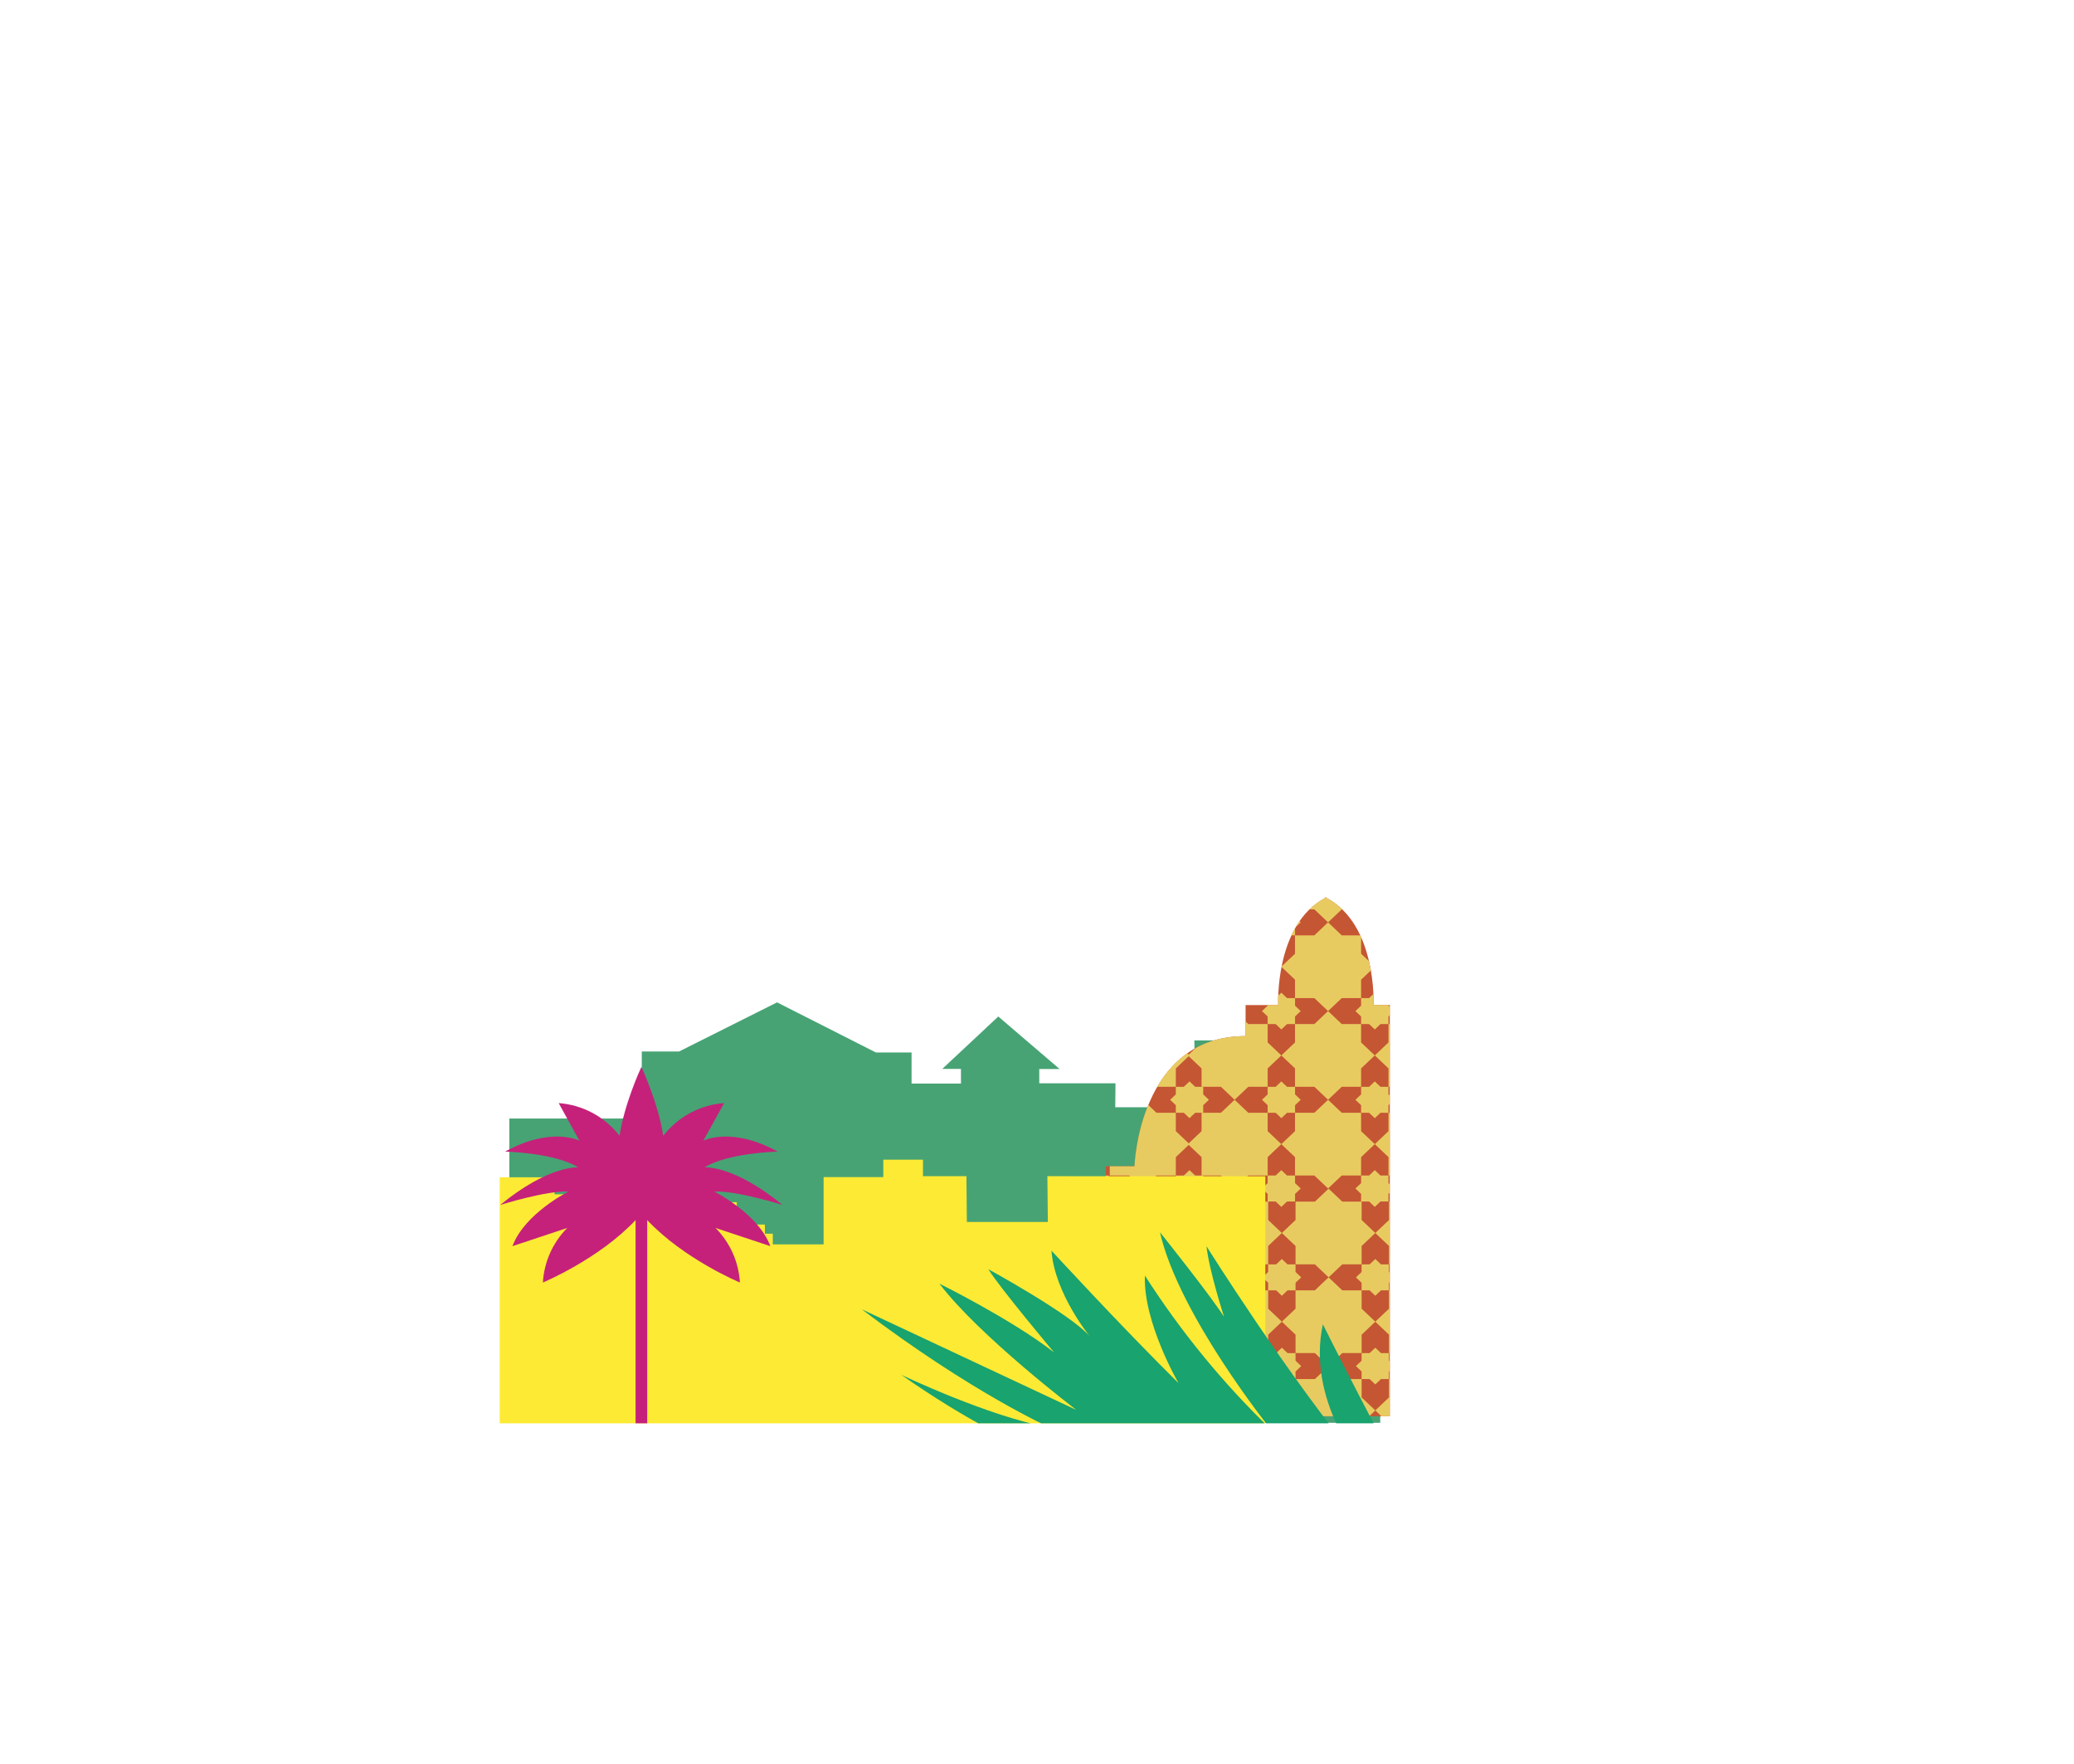 <?xml version="1.0" encoding="UTF-8"?>
<svg id="Layer_2" data-name="Layer 2" xmlns="http://www.w3.org/2000/svg" xmlns:xlink="http://www.w3.org/1999/xlink" viewBox="0 0 873.79 743.2">
  <defs>
    <style>
      .cls-1 {
        clip-path: url(#clippath-4);
      }

      .cls-1, .cls-2, .cls-3, .cls-4, .cls-5, .cls-6 {
        fill: none;
      }

      .cls-2 {
        clip-path: url(#clippath-2);
      }

      .cls-7 {
        fill: #fdea34;
      }

      .cls-8 {
        fill: #18a36f;
      }

      .cls-3 {
        clip-path: url(#clippath-3);
      }

      .cls-9 {
        fill: #c5217b;
      }

      .cls-5 {
        clip-path: url(#clippath);
      }

      .cls-10 {
        fill: #e8cb60;
      }

      .cls-6 {
        clip-path: url(#clippath-1);
      }

      .cls-11 {
        fill: #c45634;
      }

      .cls-12 {
        fill: #47a374;
      }
    </style>
    <clipPath id="clippath">
      <rect class="cls-4" x="214.58" y="376.07" width="366.93" height="223.28"/>
    </clipPath>
    <clipPath id="clippath-1">
      <rect class="cls-4" x="210.54" y="277.57" width="375" height="319"/>
    </clipPath>
    <clipPath id="clippath-2">
      <path class="cls-4" d="m558.57,378.11c-.09-.05-.18-.11-.28-.15v.3c-21.41,11.27-19.8,45.13-19.8,45.13h-13.75v13.05c-45.11,0-46.76,54.83-46.76,54.83h-12.1v15.66h-8.26v90.86l100.68.52h.55l100.66-.52v-90.86h-8.25v-15.66h-12.1s-1.65-54.83-46.76-54.83v-13.05h-13.75s1.61-33.86-19.8-45.13v-.3c-.1.05-.18.1-.28.15"/>
    </clipPath>
    <clipPath id="clippath-3">
      <rect class="cls-4" x="210.54" width="375" height="599.56"/>
    </clipPath>
    <clipPath id="clippath-4">
      <rect class="cls-4" x="396.09" y="467.56" width="143.86" height="232.56" transform="translate(-147.14 1009.86) rotate(-85.99)"/>
    </clipPath>
  </defs>
  <g id="Background">
    <g id="Footer">
      <g id="Q4_Buildings" data-name="Q4 Buildings">
        <g class="cls-5">
          <g id="Group_214" data-name="Group 214">
            <path id="Path_980" data-name="Path 980" class="cls-12" d="m214.58,471.17h55.77l.04-28.25h15.73l41.26-20.68,41.65,21.11h15.02v13.1h20.81v-6.19h-7.87l23.6-22.06,25.83,22.12h-8.58l.02,6.01h32.11l-.11,10.09h33.65l-.32-28.16h67.49v12.81l25.97.13v-15.43h-6.44v-9.33h7.87v-27.25h-5.72v-7.77h15.02v-17.62h-7.86v-10.6h6.43s-1.38-21.13,17.73-21.13,17.73,21.14,17.73,21.14h6.44v10.6h-7.87v17.62h15.02v7.77h-5.72v27.25h7.87v9.33h-6.44l.04,9.65,30.22.61v-39.43h191.41c-2.15,0,1.44,336.6,1.44,336.6l-659.22-2.13v-269.9Z"/>
          </g>
        </g>
        <g>
          <g class="cls-6">
            <g id="Group_40" data-name="Group 40">
              <path id="Path_69" data-name="Path 69" class="cls-11" d="m659.54,506.93h-8.25v-15.66h-12.1s-1.65-54.83-46.76-54.83v-13.05h-13.75s1.61-33.86-19.8-45.13v-.3c-.1.05-.18.1-.28.15-.09-.05-.18-.1-.28-.15v.3c-21.41,11.27-19.8,45.13-19.8,45.13h-13.75v13.05c-45.1,0-46.76,54.83-46.76,54.83h-12.1v15.66h-8.25v90.86l100.68.52h.55l100.66-.52v-90.86Z"/>
              <g id="Group_39" data-name="Group 39">
                <g class="cls-2">
                  <g id="Group_38" data-name="Group 38">
                    <path id="Path_70" data-name="Path 70" class="cls-10" d="m520.37,500.71l5.77,5.47h8.15v7.74l5.76,5.47-5.76,5.47v7.74h-8.15l-5.77,5.47-5.76-5.47h-8.16v-7.74l-5.77-5.47,5.77-5.47v-7.74h8.16l5.76-5.47Z"/>
                    <path id="Path_71" data-name="Path 71" class="cls-10" d="m540.05,530.34l2.39,2.27h3.38v3.2l2.39,2.27-2.39,2.26v3.21h-3.38l-2.39,2.27-2.39-2.27h-3.38v-3.21l-2.39-2.26,2.39-2.27v-3.2h3.38l2.39-2.27Z"/>
                    <path id="Path_72" data-name="Path 72" class="cls-10" d="m559.74,500.71l5.77,5.47h8.15v7.74l5.77,5.47-5.77,5.47v7.74h-8.15l-5.77,5.47-5.76-5.47h-8.16v-7.74l-5.77-5.47,5.77-5.47v-7.74h8.16l5.76-5.47Z"/>
                    <path id="Path_73" data-name="Path 73" class="cls-10" d="m579.42,530.34l2.39,2.27h3.38v3.2l2.39,2.27-2.39,2.26v3.21h-3.38l-2.39,2.27-2.39-2.27h-3.38v-3.21l-2.39-2.26,2.39-2.27v-3.2h3.38l2.39-2.27Z"/>
                    <path id="Path_74" data-name="Path 74" class="cls-10" d="m599.11,500.71l5.76,5.47h8.15v7.74l5.77,5.47-5.77,5.47v7.74h-8.15l-5.76,5.47-5.77-5.47h-8.15v-7.74l-5.77-5.47,5.77-5.47v-7.74h8.15l5.77-5.47Z"/>
                    <path id="Path_75" data-name="Path 75" class="cls-10" d="m618.79,530.34l2.39,2.27h3.38v3.2l2.39,2.27-2.39,2.26v3.21h-3.38l-2.39,2.27-2.39-2.27h-3.38v-3.21l-2.39-2.26,2.39-2.27v-3.2h3.38l2.39-2.27Z"/>
                    <path id="Path_76" data-name="Path 76" class="cls-10" d="m638.47,500.71l5.77,5.47h8.15v7.74l5.76,5.47-5.76,5.47v7.74h-8.15l-5.77,5.47-5.76-5.47h-8.15v-7.74l-5.77-5.47,5.77-5.47v-7.74h8.16l5.76-5.47Z"/>
                    <path id="Path_77" data-name="Path 77" class="cls-10" d="m658.16,530.34l2.39,2.27h3.38v3.2l2.39,2.27-2.39,2.26v3.21h-3.37l-2.39,2.27-2.39-2.27h-3.37v-3.21l-2.39-2.26,2.39-2.27v-3.2h3.38l2.38-2.27Z"/>
                    <path id="Path_78" data-name="Path 78" class="cls-10" d="m520.37,538.07l5.77,5.47h8.15v7.74l5.76,5.47-5.76,5.48v7.74h-8.15l-5.77,5.47-5.76-5.47h-8.16v-7.74l-5.77-5.48,5.77-5.47v-7.74h8.16l5.76-5.48Z"/>
                    <path id="Path_79" data-name="Path 79" class="cls-10" d="m540.05,567.71l2.39,2.27h3.38v3.2l2.39,2.27-2.39,2.27v3.2h-3.38l-2.39,2.26-2.39-2.26h-3.38v-3.2l-2.39-2.27,2.39-2.27v-3.2h3.38l2.39-2.27Z"/>
                    <path id="Path_80" data-name="Path 80" class="cls-10" d="m559.74,538.07l5.77,5.47h8.15v7.74l5.77,5.47-5.77,5.48v7.74h-8.15l-5.77,5.47-5.76-5.47h-8.16v-7.74l-5.77-5.48,5.77-5.47v-7.74h8.16l5.76-5.48Z"/>
                    <path id="Path_81" data-name="Path 81" class="cls-10" d="m579.42,567.71l2.39,2.27h3.38v3.2l2.39,2.27-2.39,2.27v3.2h-3.38l-2.39,2.26-2.39-2.26h-3.38v-3.2l-2.39-2.27,2.39-2.27v-3.2h3.38l2.39-2.27Z"/>
                    <path id="Path_82" data-name="Path 82" class="cls-10" d="m599.11,538.07l5.76,5.47h8.15v7.74l5.77,5.47-5.77,5.48v7.74h-8.15l-5.76,5.47-5.77-5.47h-8.15v-7.74l-5.77-5.48,5.77-5.47v-7.74h8.15l5.77-5.48Z"/>
                    <path id="Path_83" data-name="Path 83" class="cls-10" d="m618.79,567.71l2.39,2.27h3.38v3.2l2.39,2.27-2.39,2.27v3.2h-3.38l-2.39,2.26-2.39-2.26h-3.38v-3.2l-2.39-2.27,2.39-2.27v-3.2h3.38l2.39-2.27Z"/>
                    <path id="Path_84" data-name="Path 84" class="cls-10" d="m638.47,538.07l5.77,5.47h8.15v7.74l5.76,5.47-5.76,5.48v7.74h-8.15l-5.77,5.47-5.76-5.47h-8.15v-7.74l-5.77-5.48,5.77-5.47v-7.74h8.16l5.76-5.48Z"/>
                    <path id="Path_85" data-name="Path 85" class="cls-10" d="m658.16,567.71l2.39,2.27h3.38v3.2l2.39,2.27-2.39,2.27v3.2h-3.37l-2.39,2.26-2.39-2.26h-3.37v-3.2l-2.39-2.27,2.39-2.27v-3.2h3.38l2.38-2.27Z"/>
                    <path id="Path_86" data-name="Path 86" class="cls-10" d="m520.37,575.45l5.77,5.47h8.15v7.74l5.76,5.47-5.76,5.48v7.74h-8.15l-5.77,5.47-5.76-5.47h-8.16v-7.74l-5.77-5.48,5.77-5.47v-7.74h8.16l5.76-5.47Z"/>
                    <path id="Path_87" data-name="Path 87" class="cls-10" d="m559.74,575.45l5.77,5.47h8.15v7.74l5.77,5.47-5.77,5.48v7.74h-8.15l-5.77,5.47-5.76-5.47h-8.16v-7.74l-5.77-5.48,5.77-5.47v-7.74h8.16l5.76-5.47Z"/>
                    <path id="Path_88" data-name="Path 88" class="cls-10" d="m599.11,575.45l5.76,5.47h8.15v7.74l5.77,5.47-5.77,5.48v7.74h-8.15l-5.76,5.47-5.77-5.47h-8.15v-7.74l-5.77-5.48,5.77-5.47v-7.74h8.15l5.77-5.47Z"/>
                    <path id="Path_89" data-name="Path 89" class="cls-10" d="m638.47,575.45l5.77,5.47h8.15v7.74l5.76,5.47-5.76,5.48v7.74h-8.15l-5.77,5.47-5.76-5.47h-8.15v-7.74l-5.77-5.48,5.77-5.47v-7.74h8.16l5.76-5.47Z"/>
                    <path id="Path_90" data-name="Path 90" class="cls-10" d="m520.15,351.17l5.77,5.47h8.15v7.74l5.76,5.48-5.76,5.47v7.74h-8.15l-5.77,5.47-5.76-5.47h-8.16v-7.74l-5.77-5.47,5.77-5.48v-7.74h8.16l5.76-5.47Z"/>
                    <path id="Path_91" data-name="Path 91" class="cls-10" d="m539.84,380.8l2.39,2.27h3.38v3.2l2.39,2.26-2.39,2.27v3.2h-3.38l-2.39,2.27-2.39-2.27h-3.38v-3.2l-2.39-2.27,2.39-2.26v-3.2h3.38l2.39-2.27Z"/>
                    <path id="Path_92" data-name="Path 92" class="cls-10" d="m559.52,351.17l5.77,5.47h8.15v7.74l5.77,5.48-5.77,5.47v7.74h-8.15l-5.77,5.47-5.77-5.47h-8.15v-7.74l-5.77-5.47,5.77-5.48v-7.74h8.15l5.77-5.47Z"/>
                    <path id="Path_93" data-name="Path 93" class="cls-10" d="m579.21,380.8l2.39,2.27h3.37v3.2l2.39,2.26-2.39,2.27v3.2h-3.37l-2.39,2.27-2.39-2.27h-3.38v-3.2l-2.39-2.27,2.39-2.26v-3.2h3.38l2.38-2.27Z"/>
                    <path id="Path_94" data-name="Path 94" class="cls-10" d="m598.9,351.17l5.76,5.47h8.16v7.74l5.77,5.48-5.77,5.47v7.74h-8.16l-5.76,5.47-5.77-5.47h-8.15v-7.74l-5.76-5.47,5.76-5.48v-7.74h8.15l5.77-5.47Z"/>
                    <path id="Path_95" data-name="Path 95" class="cls-10" d="m618.58,380.8l2.39,2.27h3.38v3.2l2.39,2.26-2.39,2.27v3.2h-3.38l-2.39,2.27-2.39-2.27h-3.38v-3.2l-2.39-2.27,2.39-2.26v-3.2h3.37l2.39-2.27Z"/>
                    <path id="Path_96" data-name="Path 96" class="cls-10" d="m638.26,351.17l5.77,5.47h8.15v7.74l5.77,5.48-5.77,5.47v7.74h-8.15l-5.77,5.47-5.76-5.47h-8.16v-7.74l-5.77-5.47,5.77-5.48v-7.74h8.16l5.76-5.47Z"/>
                    <path id="Path_97" data-name="Path 97" class="cls-10" d="m657.94,380.8l2.39,2.27h3.38v3.2l2.39,2.26-2.39,2.27v3.2h-3.38l-2.39,2.27-2.39-2.27h-3.38v-3.2l-2.39-2.27,2.39-2.26v-3.2h3.38l2.39-2.27Z"/>
                    <path id="Path_98" data-name="Path 98" class="cls-10" d="m520.15,388.53l5.77,5.48h8.15v7.74l5.76,5.47-5.76,5.48v7.74h-8.15l-5.77,5.47-5.76-5.47h-8.16v-7.74l-5.77-5.48,5.77-5.47v-7.74h8.16l5.76-5.48Z"/>
                    <path id="Path_99" data-name="Path 99" class="cls-10" d="m539.84,418.17l2.39,2.27h3.38v3.2l2.39,2.27-2.39,2.27v3.2h-3.38l-2.39,2.27-2.39-2.27h-3.38v-3.2l-2.39-2.27,2.39-2.27v-3.2h3.38l2.39-2.27Z"/>
                    <path id="Path_100" data-name="Path 100" class="cls-10" d="m559.52,388.53l5.77,5.48h8.15v7.74l5.77,5.47-5.77,5.48v7.74h-8.15l-5.77,5.47-5.77-5.47h-8.15v-7.74l-5.77-5.48,5.77-5.47v-7.74h8.15l5.77-5.48Z"/>
                    <path id="Path_101" data-name="Path 101" class="cls-10" d="m579.21,418.17l2.39,2.27h3.37v3.2l2.39,2.27-2.39,2.27v3.2h-3.37l-2.39,2.27-2.39-2.27h-3.38v-3.2l-2.39-2.27,2.39-2.27v-3.2h3.38l2.38-2.27Z"/>
                    <path id="Path_102" data-name="Path 102" class="cls-10" d="m598.9,388.53l5.76,5.48h8.16v7.74l5.77,5.47-5.77,5.48v7.74h-8.16l-5.76,5.48-5.77-5.47h-8.15v-7.74l-5.76-5.48,5.76-5.47v-7.74h8.15l5.77-5.48Z"/>
                    <path id="Path_103" data-name="Path 103" class="cls-10" d="m618.58,418.17l2.39,2.27h3.38v3.2l2.39,2.27-2.39,2.27v3.2h-3.38l-2.39,2.27-2.39-2.27h-3.38v-3.2l-2.39-2.27,2.39-2.27v-3.2h3.37l2.39-2.27Z"/>
                    <path id="Path_104" data-name="Path 104" class="cls-10" d="m638.26,388.53l5.77,5.48h8.15v7.74l5.77,5.47-5.77,5.48v7.74h-8.15l-5.77,5.47-5.76-5.47h-8.16v-7.74l-5.77-5.48,5.77-5.47v-7.74h8.16l5.76-5.48Z"/>
                    <path id="Path_105" data-name="Path 105" class="cls-10" d="m657.94,418.17l2.39,2.27h3.38v3.2l2.39,2.27-2.39,2.27v3.2h-3.38l-2.39,2.27-2.39-2.27h-3.38v-3.2l-2.39-2.27,2.39-2.27v-3.2h3.38l2.39-2.27Z"/>
                    <path id="Path_106" data-name="Path 106" class="cls-10" d="m520.15,425.91l5.77,5.47h8.15v7.74l5.76,5.47-5.76,5.47v7.74h-8.15l-5.77,5.47-5.76-5.47h-8.16v-7.74l-5.77-5.47,5.77-5.47v-7.74h8.16l5.76-5.47Z"/>
                    <path id="Path_107" data-name="Path 107" class="cls-10" d="m539.84,455.54l2.39,2.27h3.38v3.2l2.39,2.27-2.39,2.27v3.2h-3.38l-2.39,2.27-2.39-2.27h-3.38v-3.2l-2.39-2.27,2.39-2.27v-3.2h3.38l2.39-2.27Z"/>
                    <path id="Path_108" data-name="Path 108" class="cls-10" d="m559.52,425.91l5.77,5.47h8.15v7.74l5.77,5.47-5.77,5.47v7.74h-8.15l-5.77,5.47-5.77-5.47h-8.15v-7.74l-5.77-5.47,5.77-5.47v-7.74h8.15l5.77-5.47Z"/>
                    <path id="Path_109" data-name="Path 109" class="cls-10" d="m579.21,455.54l2.39,2.27h3.37v3.2l2.39,2.27-2.39,2.27v3.2h-3.37l-2.39,2.27-2.39-2.27h-3.38v-3.2l-2.39-2.27,2.39-2.27v-3.2h3.38l2.38-2.27Z"/>
                    <path id="Path_110" data-name="Path 110" class="cls-10" d="m598.9,425.91l5.76,5.47h8.16v7.74l5.77,5.47-5.77,5.47v7.74h-8.16l-5.76,5.47-5.77-5.47h-8.15v-7.74l-5.76-5.47,5.76-5.47v-7.74h8.15l5.77-5.47Z"/>
                    <path id="Path_111" data-name="Path 111" class="cls-10" d="m618.58,455.54l2.39,2.27h3.38v3.2l2.39,2.27-2.39,2.27v3.2h-3.38l-2.39,2.27-2.39-2.27h-3.38v-3.2l-2.39-2.27,2.39-2.27v-3.2h3.37l2.39-2.27Z"/>
                    <path id="Path_112" data-name="Path 112" class="cls-10" d="m638.26,425.91l5.77,5.47h8.15v7.74l5.77,5.47-5.77,5.47v7.74h-8.15l-5.77,5.47-5.76-5.47h-8.16v-7.74l-5.77-5.47,5.77-5.47v-7.74h8.16l5.76-5.47Z"/>
                    <path id="Path_113" data-name="Path 113" class="cls-10" d="m657.94,455.54l2.39,2.27h3.38v3.2l2.39,2.27-2.39,2.27v3.2h-3.38l-2.39,2.27-2.39-2.27h-3.38v-3.2l-2.39-2.27,2.39-2.27v-3.2h3.38l2.39-2.27Z"/>
                    <path id="Path_114" data-name="Path 114" class="cls-10" d="m520.15,463.28l5.77,5.47h8.15v7.74l5.76,5.47-5.76,5.47v7.74h-8.15l-5.77,5.47-5.76-5.47h-8.16v-7.74l-5.77-5.47,5.77-5.47v-7.74h8.16l5.76-5.47Z"/>
                    <path id="Path_115" data-name="Path 115" class="cls-10" d="m539.84,492.91l2.39,2.27h3.38v3.2l2.39,2.27-2.39,2.27v3.2h-3.38l-2.39,2.27-2.39-2.27h-3.38v-3.2l-2.39-2.27,2.39-2.27v-3.2h3.38l2.39-2.27Z"/>
                    <path id="Path_116" data-name="Path 116" class="cls-10" d="m481.68,500.71l5.76,5.47h8.16v7.74l5.77,5.47-5.77,5.47v7.74h-8.16l-5.76,5.47-5.77-5.47h-8.15v-7.74l-5.77-5.47,5.77-5.47v-7.74h8.15l5.77-5.47Z"/>
                    <path id="Path_117" data-name="Path 117" class="cls-10" d="m501.37,530.34l2.39,2.27h3.38v3.2l2.39,2.27-2.39,2.26v3.21h-3.38l-2.39,2.27-2.39-2.27h-3.38v-3.21l-2.39-2.26,2.39-2.27v-3.2h3.38l2.39-2.27Z"/>
                    <path id="Path_118" data-name="Path 118" class="cls-10" d="m481.68,538.07l5.76,5.47h8.16v7.74l5.77,5.47-5.77,5.48v7.74h-8.16l-5.76,5.47-5.77-5.47h-8.15v-7.74l-5.77-5.48,5.77-5.47v-7.74h8.15l5.77-5.48Z"/>
                    <path id="Path_119" data-name="Path 119" class="cls-10" d="m501.37,567.71l2.39,2.27h3.38v3.2l2.39,2.27-2.39,2.27v3.2h-3.38l-2.39,2.26-2.39-2.26h-3.38v-3.2l-2.39-2.27,2.39-2.27v-3.2h3.38l2.39-2.27Z"/>
                    <path id="Path_120" data-name="Path 120" class="cls-10" d="m481.68,575.45l5.76,5.47h8.16v7.74l5.77,5.47-5.77,5.48v7.74h-8.16l-5.76,5.47-5.77-5.47h-8.15v-7.74l-5.77-5.48,5.77-5.47v-7.74h8.15l5.77-5.47Z"/>
                    <path id="Path_121" data-name="Path 121" class="cls-10" d="m481.47,425.91l5.76,5.47h8.15v7.74l5.77,5.47-5.77,5.47v7.74h-8.15l-5.76,5.47-5.77-5.47h-8.15v-7.74l-5.76-5.47,5.76-5.47v-7.74h8.15l5.77-5.47Z"/>
                    <path id="Path_122" data-name="Path 122" class="cls-10" d="m501.15,455.54l2.39,2.27h3.38v3.2l2.39,2.27-2.39,2.27v3.2h-3.38l-2.39,2.27-2.39-2.27h-3.38v-3.2l-2.39-2.27,2.39-2.27v-3.2h3.37l2.4-2.27Z"/>
                    <path id="Path_123" data-name="Path 123" class="cls-10" d="m481.47,463.28l5.76,5.47h8.15v7.74l5.77,5.47-5.77,5.47v7.74h-8.15l-5.76,5.47-5.77-5.47h-8.15v-7.74l-5.76-5.47,5.76-5.47v-7.74h8.15l5.77-5.47Z"/>
                    <path id="Path_124" data-name="Path 124" class="cls-10" d="m501.15,492.91l2.39,2.27h3.38v3.2l2.39,2.27-2.39,2.27v3.2h-3.38l-2.39,2.27-2.39-2.27h-3.38v-3.2l-2.39-2.27,2.39-2.27v-3.2h3.37l2.4-2.27Z"/>
                    <path id="Path_125" data-name="Path 125" class="cls-10" d="m441.88,500.71l5.77,5.47h8.15v7.74l5.77,5.47-5.77,5.47v7.74h-8.16l-5.77,5.47-5.77-5.47h-8.15v-7.74l-5.77-5.47,5.77-5.47v-7.74h8.15l5.77-5.47Z"/>
                    <path id="Path_126" data-name="Path 126" class="cls-10" d="m461.56,530.34l2.39,2.27h3.38v3.2l2.39,2.27-2.39,2.26v3.21h-3.38l-2.39,2.27-2.39-2.27h-3.38v-3.21l-2.39-2.26,2.39-2.27v-3.2h3.38l2.38-2.27Z"/>
                    <path id="Path_127" data-name="Path 127" class="cls-10" d="m441.88,538.07l5.77,5.47h8.15v7.74l5.77,5.47-5.77,5.48v7.74h-8.16l-5.77,5.47-5.77-5.47h-8.15v-7.74l-5.77-5.48,5.77-5.47v-7.74h8.15l5.77-5.48Z"/>
                    <path id="Path_128" data-name="Path 128" class="cls-10" d="m461.56,567.71l2.39,2.27h3.38v3.2l2.39,2.27-2.39,2.27v3.2h-3.38l-2.39,2.26-2.39-2.26h-3.38v-3.2l-2.39-2.27,2.39-2.27v-3.2h3.38l2.38-2.27Z"/>
                    <path id="Path_129" data-name="Path 129" class="cls-10" d="m441.88,575.45l5.77,5.47h8.15v7.74l5.77,5.47-5.77,5.48v7.74h-8.16l-5.77,5.47-5.77-5.47h-8.15v-7.74l-5.77-5.48,5.77-5.47v-7.74h8.15l5.77-5.47Z"/>
                    <path id="Path_130" data-name="Path 130" class="cls-10" d="m441.66,425.91l5.76,5.47h8.15v7.74l5.77,5.47-5.77,5.47v7.74h-8.15l-5.76,5.47-5.77-5.47h-8.15v-7.74l-5.77-5.47,5.77-5.47v-7.74h8.15l5.77-5.47Z"/>
                    <path id="Path_131" data-name="Path 131" class="cls-10" d="m461.34,455.54l2.39,2.27h3.38v3.2l2.39,2.27-2.39,2.27v3.2h-3.38l-2.39,2.27-2.39-2.27h-3.38v-3.2l-2.39-2.27,2.39-2.27v-3.2h3.38l2.39-2.27Z"/>
                    <path id="Path_132" data-name="Path 132" class="cls-10" d="m441.66,463.28l5.76,5.47h8.15v7.74l5.77,5.47-5.77,5.47v7.74h-8.15l-5.76,5.47-5.77-5.47h-8.15v-7.74l-5.77-5.47,5.77-5.47v-7.74h8.15l5.77-5.47Z"/>
                    <path id="Path_133" data-name="Path 133" class="cls-10" d="m461.34,492.91l2.39,2.27h3.38v3.2l2.39,2.27-2.39,2.27v3.2h-3.38l-2.39,2.27-2.39-2.27h-3.38v-3.2l-2.39-2.27,2.39-2.27v-3.2h3.38l2.39-2.27Z"/>
                    <path id="Path_134" data-name="Path 134" class="cls-10" d="m559.52,463.28l5.77,5.47h8.15v7.74l5.77,5.47-5.77,5.47v7.74h-8.15l-5.77,5.47-5.77-5.47h-8.15v-7.74l-5.77-5.47,5.77-5.47v-7.74h8.15l5.77-5.47Z"/>
                    <path id="Path_135" data-name="Path 135" class="cls-10" d="m579.21,492.91l2.39,2.27h3.37v3.2l2.39,2.27-2.39,2.27v3.2h-3.37l-2.39,2.27-2.39-2.27h-3.38v-3.2l-2.39-2.27,2.39-2.27v-3.2h3.38l2.38-2.27Z"/>
                    <path id="Path_136" data-name="Path 136" class="cls-10" d="m598.9,463.28l5.76,5.47h8.16v7.74l5.77,5.47-5.77,5.47v7.74h-8.16l-5.76,5.47-5.77-5.47h-8.15v-7.74l-5.76-5.47,5.76-5.47v-7.74h8.15l5.77-5.47Z"/>
                    <path id="Path_137" data-name="Path 137" class="cls-10" d="m618.58,492.91l2.39,2.27h3.38v3.2l2.39,2.27-2.39,2.27v3.2h-3.38l-2.39,2.27-2.39-2.27h-3.38v-3.2l-2.39-2.27,2.39-2.27v-3.2h3.37l2.39-2.27Z"/>
                    <path id="Path_138" data-name="Path 138" class="cls-10" d="m638.26,463.28l5.77,5.47h8.15v7.74l5.77,5.47-5.77,5.47v7.74h-8.15l-5.77,5.47-5.76-5.47h-8.16v-7.74l-5.77-5.47,5.77-5.47v-7.74h8.16l5.76-5.47Z"/>
                    <path id="Path_139" data-name="Path 139" class="cls-10" d="m657.94,492.91l2.39,2.27h3.38v3.2l2.39,2.27-2.39,2.27v3.2h-3.38l-2.39,2.27-2.39-2.27h-3.38v-3.2l-2.39-2.27,2.39-2.27v-3.2h3.38l2.39-2.27Z"/>
                  </g>
                </g>
              </g>
            </g>
          </g>
          <g class="cls-3">
            <g id="Mask_Group_24" data-name="Mask Group 24">
              <g id="Group_200" data-name="Group 200">
                <path id="Path_893" data-name="Path 893" class="cls-7" d="m372.14,488.5v7.35h-25.15v28.34h-21.41v-4.5h-3.32v-3.85h-11.86v-9.41h-6.91v3.44h-7.02v3.53h-22.92v-15.07h-21.09v4.77h-18.83v-7.18h-23.8v-.44h-34.07v-3.71h-3.52v3.7l-54.23-.02.19,19.28h-34.11s-.18-19.3-.18-19.3h-18.31v-6.93h-16.72v7.35h-25.15v28.34H2.31v-4.5H0v101.31h533.09v-125.51l-91.82-.03.19,19.28h-34.12s-.17-19.3-.17-19.3h-18.31v-6.93h-16.72Z"/>
                <g class="cls-1">
                  <g id="Group_185" data-name="Group 185">
                    <path id="Path_894" data-name="Path 894" class="cls-8" d="m453.52,593.96s-40.99-31.15-57.73-53.22c0,0,30.45,15.03,48.31,28.97,0,0-23.01-27.4-27.7-35.06,0,0,34.41,18.76,42.68,28.19,0,0-14.74-17.97-16.09-36.02,0,0,28.84,31.39,53.54,55.83,0,0-14.96-25.66-14.17-45.32,15.07,23.55,32.84,45.26,52.96,64.68,0,0-38.67-48.05-46.62-82.94,0,0,20.68,25.8,26.99,35.6,0,0-6.26-19.36-7.39-29.71,0,0,34.51,55.13,65.7,92.58,0,0-23.64-27.49-16.66-59.69,0,0,24.47,49.28,49.09,92.85,0,0-115.35-.57-197.09-32.22,0,0,46.58,4.49,61.77,5.31,0,0-37.43-6.74-91.4-44.67,0,0,36.97,17.7,62.6,22.21,0,0-33.05-14.75-79.24-49.8l90.46,42.42Z"/>
                  </g>
                </g>
                <path id="Path_141" data-name="Path 141" class="cls-9" d="m300.95,501.95c9.23-.51,28.72,5.62,28.72,5.62-20.51-16.85-32.82-15.83-32.82-15.83,9.74-6.13,30.77-6.64,30.77-6.64-19.49-10.72-31.28-4.6-31.28-4.6l8.72-15.83c-10.12.74-19.44,5.76-25.64,13.79-1.94-13.05-8.47-27.46-9.16-28.96v-.15s-.03.04-.04.06l-.03-.06v.15c-.7,1.5-7.23,15.9-9.17,28.96-6.2-8.03-15.52-13.05-25.64-13.79l8.72,15.83s-11.8-6.13-31.28,4.6c0,0,21.02.51,30.77,6.64,0,0-12.31-1.02-32.82,15.83,0,0,19.49-6.13,28.72-5.62,0,0-18.46,9.19-23.59,22.98l23.08-7.66c-6.1,6.15-9.75,14.33-10.26,22.98,0,0,23.55-9.81,39.05-26.29v98.95h4.9v-98.96c15.51,16.49,39.06,26.3,39.06,26.3-.51-8.65-4.15-16.82-10.26-22.98l23.08,7.66c-5.13-13.79-23.59-22.98-23.59-22.98"/>
              </g>
            </g>
          </g>
        </g>
      </g>
    </g>
  </g>
</svg>
